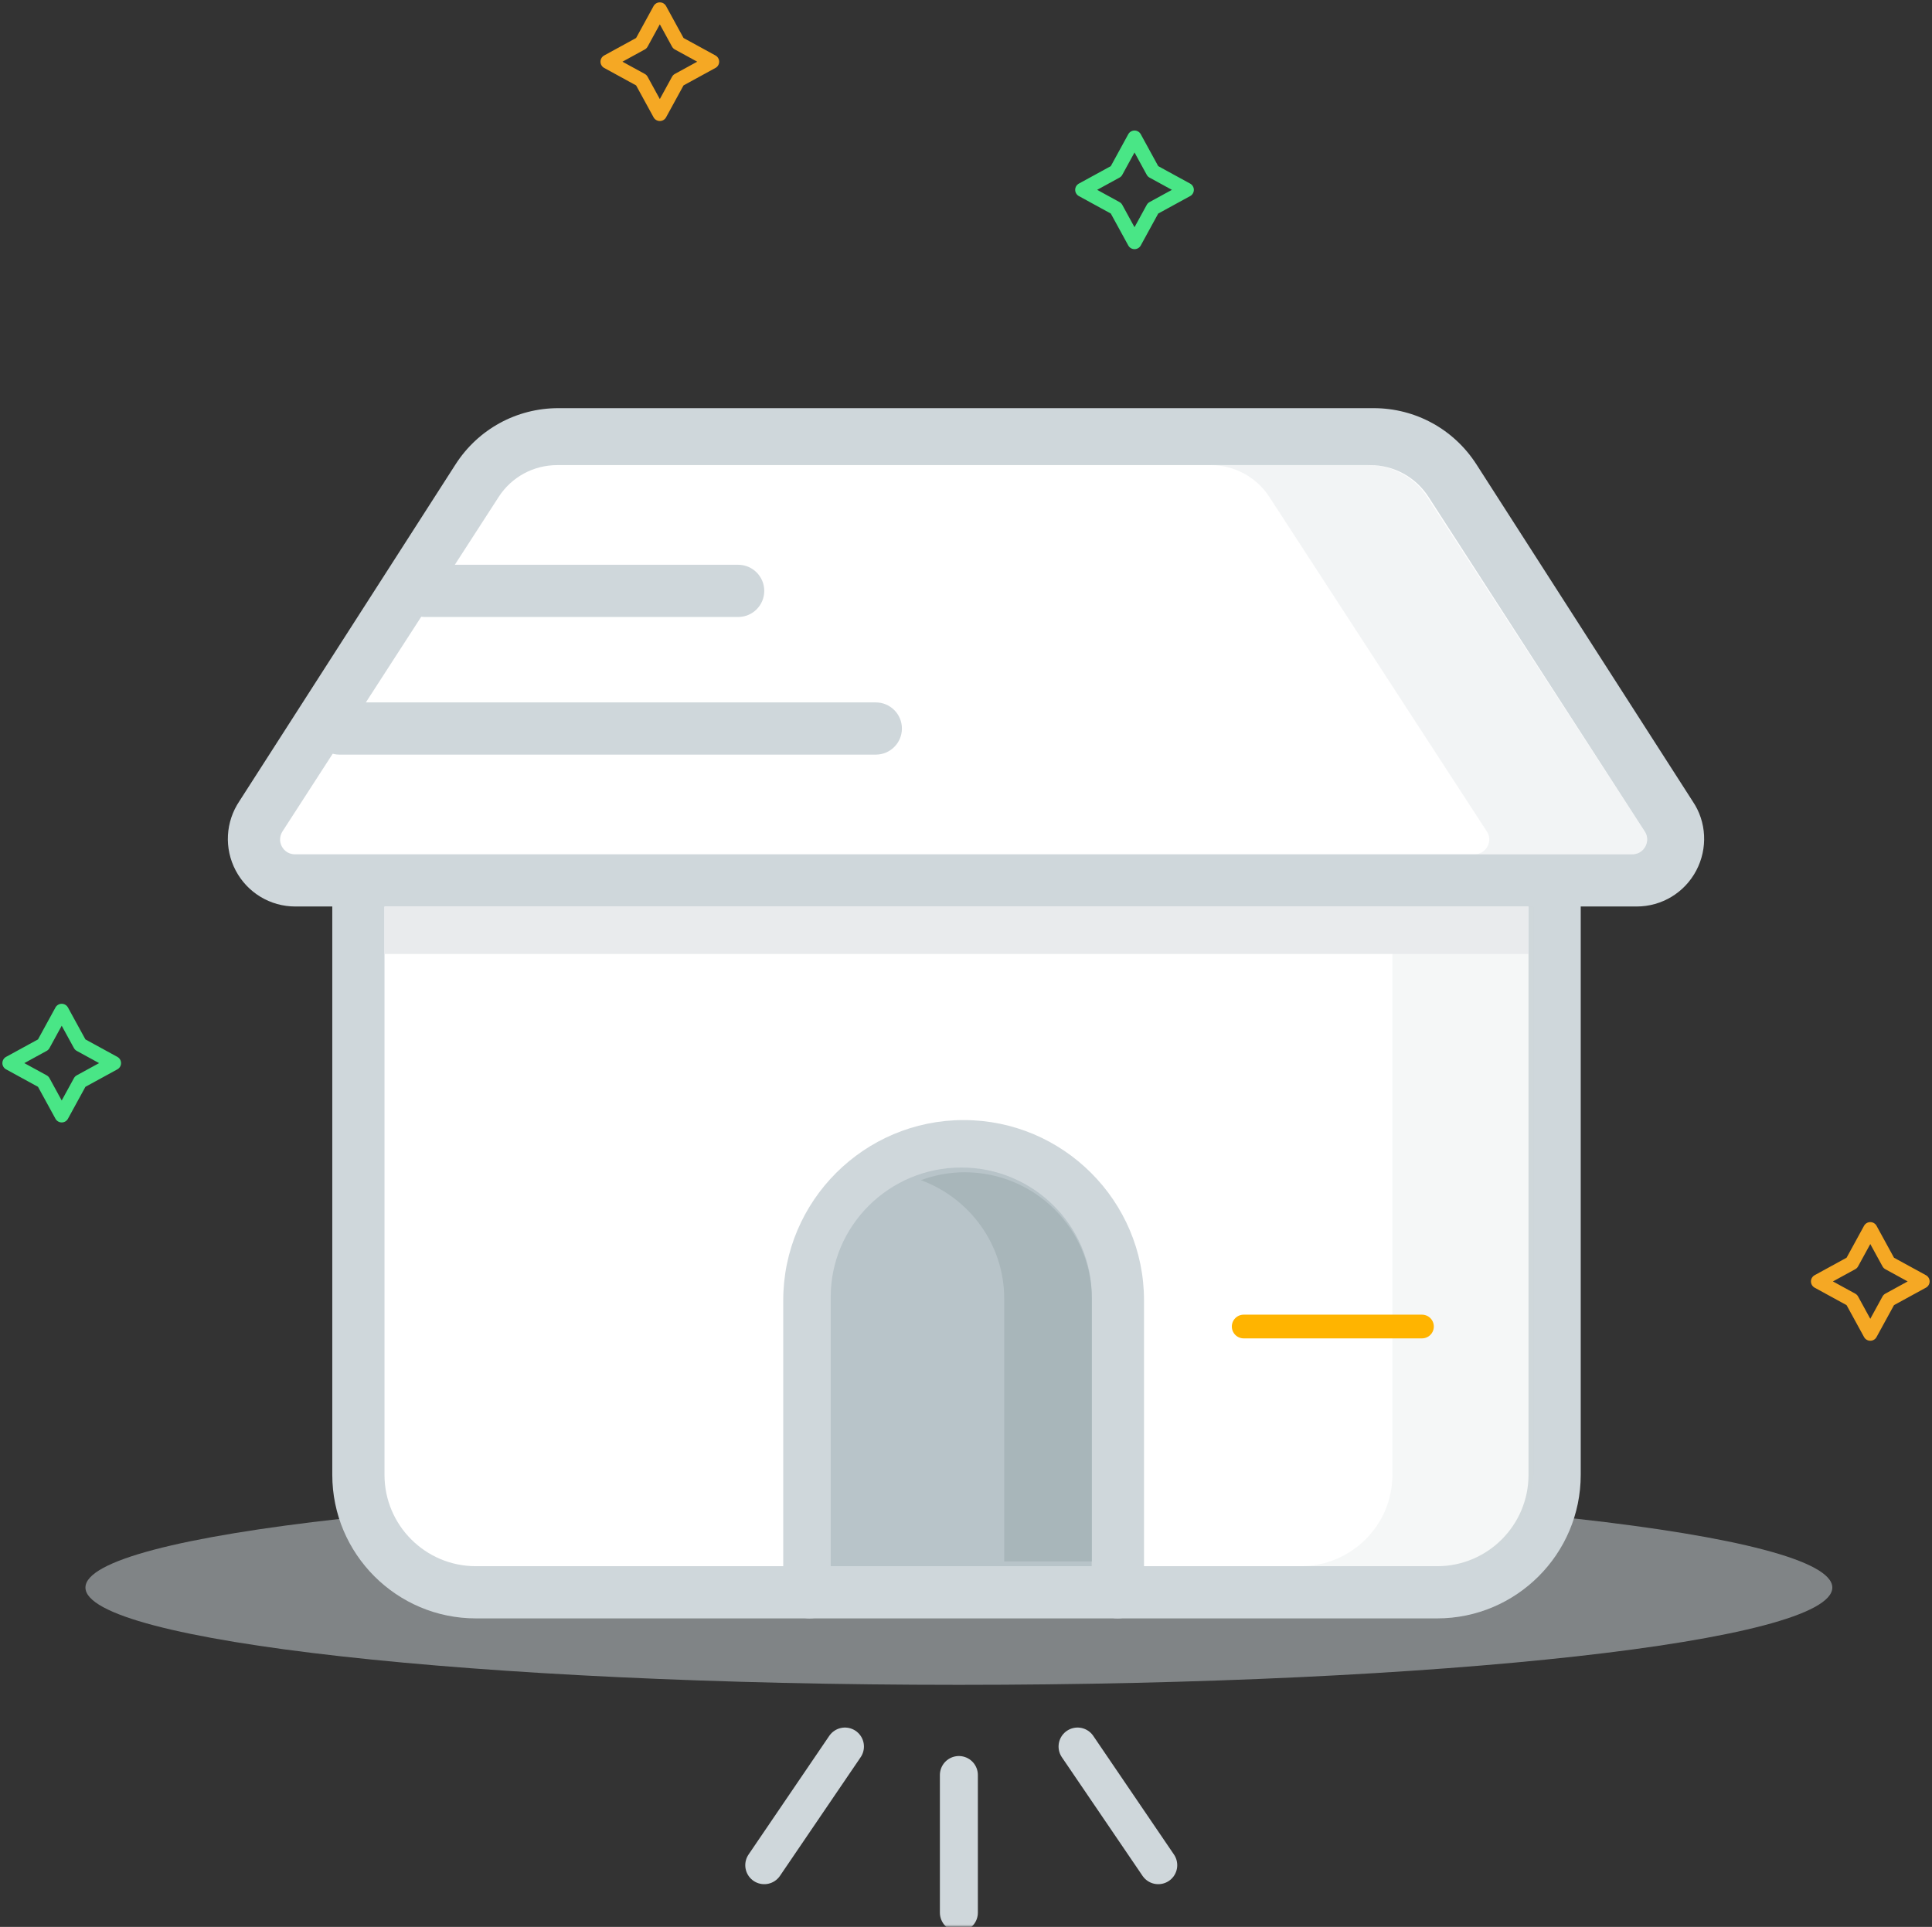 
<svg width="407px" height="406px" viewBox="0 0 407 406" version="1.1" xmlns="http://www.w3.org/2000/svg" xmlns:xlink="http://www.w3.org/1999/xlink">
    <rect x="0" y="0" width="407" height="406" fill="#333333" stroke="none"/>
    <!-- Generator: Sketch 46.2 (44496) - http://www.bohemiancoding.com/sketch -->
    <desc>Created with Sketch.</desc>
    <defs>
        <polygon id="path-1" points="0 407 409 407 409 0 0 0"></polygon>
    </defs>
    <g id="Page-1" stroke="none" stroke-width="1" fill="none" fill-rule="evenodd">
        <g transform="translate(-1, -1)">
            <polygon id="Stroke-1" stroke="#F5A824" stroke-width="3" stroke-linecap="round" stroke-linejoin="round" points="395 260 398.89 267.11 406 271 398.89 274.89 395 282 391.11 274.89 384 271 391.11 267.11"></polygon>
            <polygon id="Stroke-3" stroke="#F5A824" stroke-width="3" stroke-linecap="round" stroke-linejoin="round" points="140 3 143.89 10.11 151 14 143.89 17.89 140 25 136.11 17.89 129 14 136.11 10.11"></polygon>
            <polygon id="Stroke-5" stroke="#49E686" stroke-width="3" stroke-linecap="round" stroke-linejoin="round" points="240 30 243.89 37.11 251 41 243.89 44.89 240 52 236.11 44.89 229 41 236.11 37.11"></polygon>
            <polygon id="Stroke-7" stroke="#49E686" stroke-width="3" stroke-linecap="round" stroke-linejoin="round" points="14 214 17.89 221.11 25 225 17.89 228.89 14 236 10.11 228.89 3 225 10.11 221.11"></polygon>
            <path d="M387,335.5 C387,346.822 304.621,356 203.003,356 C101.379,356 19,346.822 19,335.5 C19,324.178 101.379,315 203.003,315 C304.621,315 387,324.178 387,335.5" id="Fill-9" fill-opacity="0.5" fill="#CFD7DB"></path>
            <path d="M303.754,342 L101.244,342 C84.566,342 71,328.43 71,311.748 L71,186.514 C71,183.468 73.467,181 76.512,181 L328.488,181 C331.533,181 334,183.468 334,186.514 L334,311.748 C334,328.43 320.431,342 303.754,342" id="Fill-11" fill="#CFD7DB"></path>
            <path d="M82,192 L82,311.768 C82,322.373 90.625,331 101.226,331 L303.774,331 C314.375,331 323,322.373 323,311.768 L323,192 L82,192 Z" id="Fill-13" fill="#FFFFFF"></path>
            <path d="M294.329,192 L294.329,311.768 C294.329,322.373 285.658,331 275,331 L304.671,331 C315.329,331 324,322.373 324,311.768 L324,192 L294.329,192 Z" id="Fill-15" fill-opacity="0.2" fill="#CFD7DB"></path>
            <path d="M236.462,342 C233.403,342 230.925,339.523 230.925,336.466 L230.925,274.976 C230.925,260.14 218.848,248.068 204.002,248.068 C189.157,248.068 177.075,260.14 177.075,274.976 L177.075,336.466 C177.075,339.523 174.597,342 171.538,342 C168.481,342 166,339.523 166,336.466 L166,274.976 C166,254.037 183.047,237 204,237 C224.953,237 242,254.037 242,274.976 L242,336.466 C242,339.523 239.521,342 236.462,342" id="Fill-17" fill="#CFD7DB"></path>
            <path d="M203.501,247 C188.338,247 176,259.237 176,274.274 L176,331 L231,331 L231,274.274 C231,259.237 218.665,247 203.501,247" id="Fill-19" fill="#B8C4C9"></path>
            <path d="M204.224,248 C200.979,248 197.879,248.607 195,249.663 C205.224,253.413 212.549,263.172 212.549,274.625 L212.549,330 L231,330 L231,274.625 C231,259.946 218.989,248 204.224,248" id="Fill-21" fill="#A8B6BA"></path>
            <path d="M345.79,192 L63.204,192 C57.936,192 53.129,189.1 50.66,184.432 C48.19,179.763 48.495,174.148 51.451,169.774 L96.959,98.854 C101.719,91.432 109.82,87 118.621,87 L290.373,87 C299.175,87 307.271,91.432 312.036,98.854 L357.616,169.884 C360.499,174.148 360.802,179.765 358.335,184.432 C355.867,189.1 351.058,192 345.79,192" id="Fill-23" fill="#CFD7DB"></path>
            <path d="M118.382,99 C113.375,99 108.766,101.504 106.055,105.698 L60.614,176.016 C59.585,177.53 60.101,178.84 60.368,179.339 C60.632,179.839 61.434,181 63.138,181 L344.852,181 C346.556,181 347.356,179.839 347.621,179.341 C347.888,178.843 348.401,177.53 347.447,176.128 L301.934,105.698 C299.225,101.504 294.614,99 289.606,99 L118.382,99 Z" id="Fill-25" fill="#FFFFFF"></path>
            <path d="M347.442,176.128 L301.661,105.7 C298.934,101.506 294.296,99 289.258,99 L256,99 C261.038,99 265.676,101.506 268.403,105.7 L314.184,176.128 C315.146,177.532 314.628,178.843 314.359,179.341 C314.093,179.841 313.288,181 311.575,181 L344.833,181 C346.547,181 347.352,179.841 347.618,179.341 C347.886,178.843 348.405,177.532 347.442,176.128" id="Fill-27" fill-opacity="0.25" fill="#CFD7DB"></path>
            <path d="M185.49,160 L72.51,160 C69.466,160 67,157.538 67,154.5 C67,151.462 69.466,149 72.51,149 L185.49,149 C188.534,149 191,151.462 191,154.5 C191,157.538 188.534,160 185.49,160" id="Fill-29" fill="#CFD7DB"></path>
            <path d="M156.5,131 L90.5,131 C87.462,131 85,128.538 85,125.5 C85,122.462 87.462,120 90.5,120 L156.5,120 C159.538,120 162,122.462 162,125.5 C162,128.538 159.538,131 156.5,131" id="Fill-35" fill="#CFD7DB"></path>
            <mask id="mask-2" fill="white">
                <use xlink:href="#path-1"></use>
            </mask>
            <g id="Clip-38"></g>
            <polygon id="Fill-37" fill="#E9EBED" mask="url(#mask-2)" points="82 202 323 202 323 192 82 192"></polygon>
            <path d="M263,280.5 L300.553,280.5" id="Stroke-39" stroke="#FFB400" stroke-width="5" stroke-linecap="round" stroke-linejoin="round" mask="url(#mask-2)"></path>
            <path d="M203,375 L203,404" id="Stroke-40" stroke="#CFD7DB" stroke-width="8" stroke-linecap="round" mask="url(#mask-2)"></path>
            <path d="M228,369 L245,394" id="Stroke-41" stroke="#CFD7DB" stroke-width="8" stroke-linecap="round" mask="url(#mask-2)"></path>
            <path d="M179,369 L162,394" id="Stroke-42" stroke="#CFD7DB" stroke-width="8" stroke-linecap="round" mask="url(#mask-2)"></path>
        </g>
    </g>
</svg>